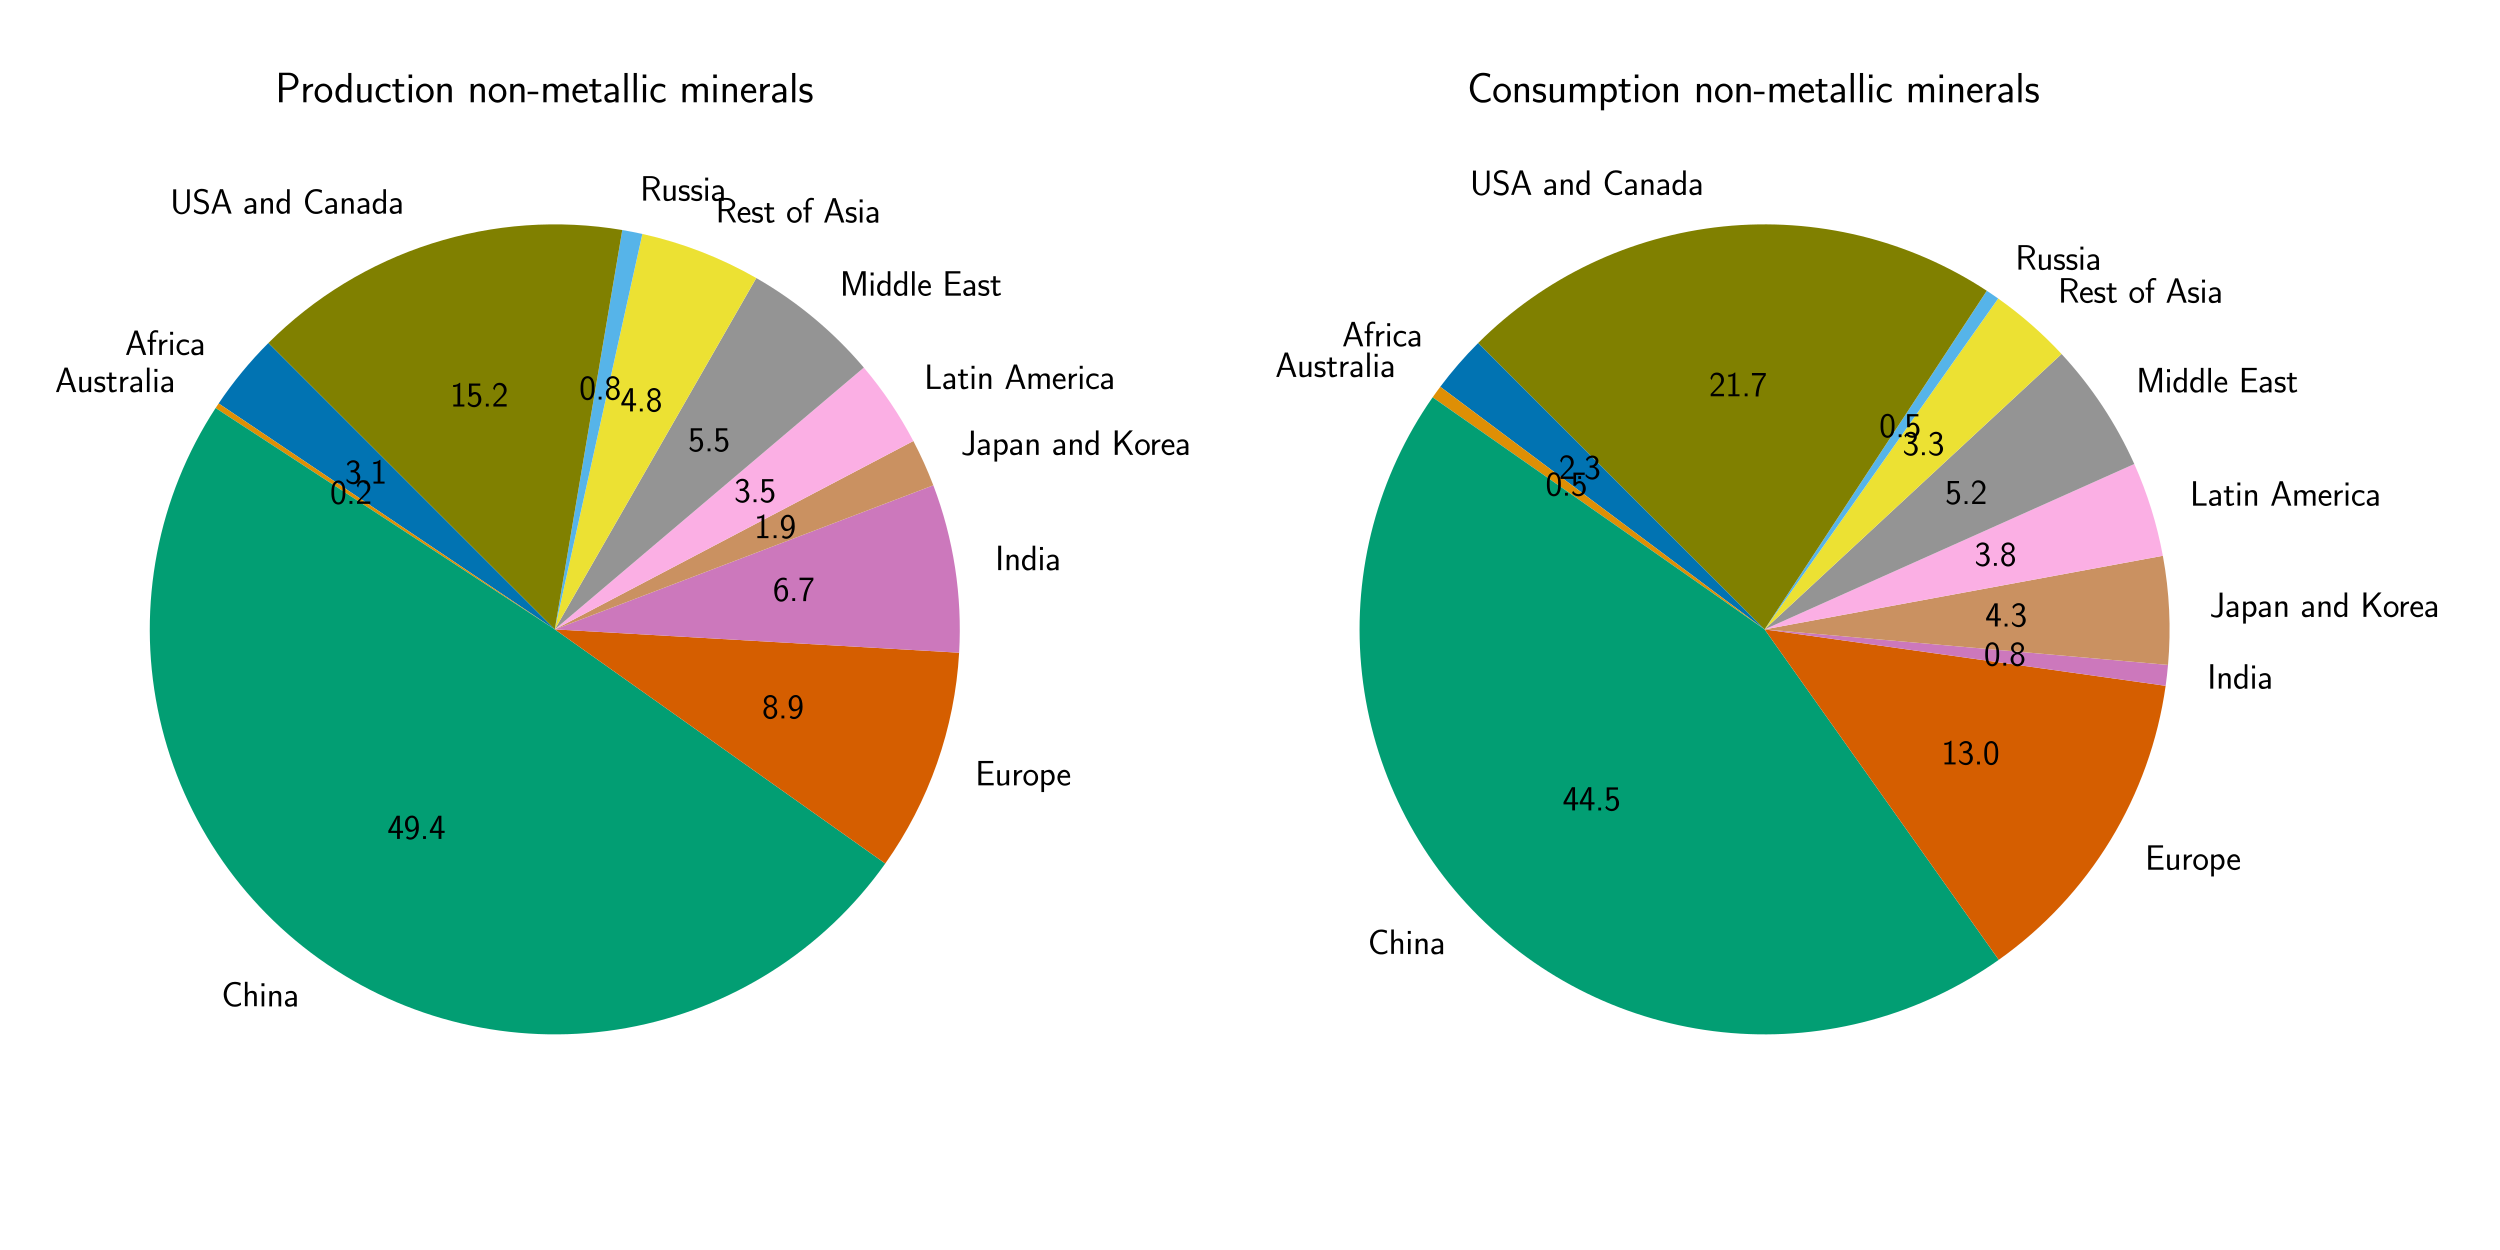 <?xml version="1.0" encoding="utf-8" standalone="no"?>
<!DOCTYPE svg PUBLIC "-//W3C//DTD SVG 1.1//EN"
  "http://www.w3.org/Graphics/SVG/1.1/DTD/svg11.dtd">
<svg xmlns:xlink="http://www.w3.org/1999/xlink" width="720pt" height="360pt" viewBox="0 0 720 360" xmlns="http://www.w3.org/2000/svg" version="1.1">
 <defs>
  <style type="text/css">*{stroke-linejoin: round; stroke-linecap: butt}</style>
 </defs>
 <g id="figure_1">
  <g id="patch_1">
   <path d="M 0 360 
L 720 360 
L 720 0 
L 0 0 
z
" style="fill: #ffffff"/>
  </g>
  <g id="axes_1">
   <g id="matplotlib.axis_1"/>
   <g id="matplotlib.axis_2"/>
   <g id="patch_2">
    <path d="M 77.299 98.781 
C 74.636 101.444 72.103 104.235 69.71 107.143 
C 67.317 110.052 65.066 113.074 62.965 116.2 
L 159.779 181.26 
L 77.299 98.781 
z
" style="fill: #0173b2"/>
   </g>
   <g id="patch_3">
    <path d="M 62.965 116.2 
C 62.818 116.419 62.672 116.638 62.526 116.858 
C 62.381 117.078 62.236 117.298 62.092 117.519 
L 159.779 181.26 
L 62.965 116.2 
z
" style="fill: #de8f05"/>
   </g>
   <g id="patch_4">
    <path d="M 62.092 117.519 
C 45.404 143.094 39.409 174.226 45.407 204.169 
C 51.405 234.113 68.928 260.535 94.179 277.709 
C 119.43 294.883 150.442 301.473 180.494 296.05 
C 210.547 290.626 237.299 273.612 254.954 248.695 
L 159.779 181.26 
L 62.092 117.519 
z
" style="fill: #029e73"/>
   </g>
   <g id="patch_5">
    <path d="M 254.954 248.695 
C 261.245 239.816 266.262 230.102 269.86 219.833 
C 273.458 209.564 275.602 198.842 276.229 187.979 
L 159.779 181.26 
L 254.954 248.695 
z
" style="fill: #d55e00"/>
   </g>
   <g id="patch_6">
    <path d="M 276.229 187.979 
C 276.701 179.795 276.309 171.583 275.059 163.48 
C 273.81 155.378 271.709 147.429 268.793 139.767 
L 159.779 181.26 
L 276.229 187.979 
z
" style="fill: #cc78bc"/>
   </g>
   <g id="patch_7">
    <path d="M 268.793 139.767 
C 267.962 137.585 267.067 135.429 266.107 133.301 
C 265.147 131.173 264.124 129.074 263.038 127.007 
L 159.779 181.26 
L 268.793 139.767 
z
" style="fill: #ca9161"/>
   </g>
   <g id="patch_8">
    <path d="M 263.038 127.007 
C 261.056 123.236 258.869 119.576 256.487 116.044 
C 254.105 112.511 251.532 109.112 248.778 105.862 
L 159.779 181.26 
L 263.038 127.007 
z
" style="fill: #fbafe4"/>
   </g>
   <g id="patch_9">
    <path d="M 248.778 105.862 
C 244.412 100.708 239.606 95.943 234.416 91.621 
C 229.225 87.3 223.669 83.437 217.81 80.076 
L 159.779 181.26 
L 248.778 105.862 
z
" style="fill: #949494"/>
   </g>
   <g id="patch_10">
    <path d="M 217.81 80.076 
C 212.701 77.147 207.379 74.608 201.887 72.482 
C 196.396 70.357 190.751 68.65 185.002 67.376 
L 159.779 181.26 
L 217.81 80.076 
z
" style="fill: #ece133"/>
   </g>
   <g id="patch_11">
    <path d="M 185.002 67.376 
C 184.042 67.164 183.081 66.963 182.116 66.775 
C 181.152 66.587 180.185 66.411 179.216 66.247 
L 159.779 181.26 
L 185.002 67.376 
z
" style="fill: #56b4e9"/>
   </g>
   <g id="patch_12">
    <path d="M 179.216 66.247 
C 160.866 63.146 142.037 64.481 124.308 70.141 
C 106.579 75.8 90.459 85.621 77.299 98.781 
L 159.779 181.26 
L 179.216 66.247 
z
" style="fill: #808000"/>
   </g>
   <g id="text_1">
    <!-- Africa -->
    <g transform="translate(36.018 102.222)scale(0.1 -0.1)">
     <defs>
      <path id="CMSS17-41" d="M 2272 4416 
L 1722 4416 
L 166 0 
L 653 0 
L 1101 1280 
L 2816 1280 
L 3270 0 
L 3827 0 
L 2272 4416 
z
M 2694 1637 
L 1222 1637 
C 1530 2528 1914 3638 1958 3925 
L 1965 3925 
C 2010 3663 2138 3281 2246 2956 
L 2694 1637 
z
" transform="scale(0.016)"/>
      <path id="CMSS17-66" d="M 1075 2368 
L 1722 2368 
L 1722 2737 
L 1062 2737 
L 1062 3559 
C 1062 4014 1408 4092 1606 4092 
C 1670 4092 1850 4092 2080 4009 
L 2080 4429 
C 1933 4461 1754 4480 1613 4480 
C 1018 4480 602 3993 602 3359 
L 602 2737 
L 160 2737 
L 160 2368 
L 602 2368 
L 602 0 
L 1075 0 
L 1075 2368 
z
" transform="scale(0.016)"/>
      <path id="CMSS17-72" d="M 954 1363 
C 954 1965 1395 2368 1958 2368 
L 1958 2789 
C 1549 2789 1165 2585 934 2253 
L 934 2758 
L 480 2758 
L 480 0 
L 954 0 
L 954 1363 
z
" transform="scale(0.016)"/>
      <path id="CMSS17-69" d="M 979 4183 
L 442 4183 
L 442 3648 
L 979 3648 
L 979 4183 
z
M 947 2739 
L 474 2739 
L 474 0 
L 947 0 
L 947 2739 
z
" transform="scale(0.016)"/>
      <path id="CMSS17-63" d="M 2464 2541 
C 2464 2585 2170 2714 2093 2739 
C 1882 2816 1613 2816 1542 2816 
C 710 2816 211 2093 211 1363 
C 211 595 768 -64 1517 -64 
C 1946 -64 2253 76 2502 242 
L 2464 664 
C 2189 453 1869 337 1523 337 
C 1024 337 698 774 698 1369 
C 698 1831 909 2414 1549 2414 
C 1901 2414 2099 2343 2394 2145 
L 2464 2541 
z
" transform="scale(0.016)"/>
      <path id="CMSS17-61" d="M 2406 1791 
C 2406 2392 1978 2808 1402 2808 
C 1120 2808 813 2757 461 2553 
L 499 2135 
C 659 2248 934 2432 1395 2432 
C 1722 2432 1920 2180 1920 1782 
L 1920 1536 
C 896 1536 256 1238 256 726 
C 256 461 416 -64 947 -64 
C 1043 -64 1562 -64 1933 217 
L 1933 -19 
L 2406 -19 
L 2406 1791 
z
M 1920 816 
C 1920 701 1920 548 1728 434 
C 1562 325 1350 325 1261 325 
C 941 325 723 511 723 744 
C 723 1211 1722 1211 1920 1211 
L 1920 816 
z
" transform="scale(0.016)"/>
     </defs>
     <use xlink:href="#CMSS17-41" transform="scale(0.996)"/>
     <use xlink:href="#CMSS17-66" transform="translate(62.218 0)scale(0.996)"/>
     <use xlink:href="#CMSS17-72" transform="translate(90.845 0)scale(0.996)"/>
     <use xlink:href="#CMSS17-69" transform="translate(122.754 0)scale(0.996)"/>
     <use xlink:href="#CMSS17-63" transform="translate(144.935 0)scale(0.996)"/>
     <use xlink:href="#CMSS17-61" transform="translate(186.574 0)scale(0.996)"/>
    </g>
   </g>
   <g id="text_2">
    <!-- 3.1% -->
    <g transform="translate(99.372 139.281)scale(0.1 -0.1)">
     <defs>
      <path id="CMSS17-33" d="M 1005 2025 
L 1440 2025 
C 2042 2025 2214 1507 2214 1146 
C 2214 653 1933 267 1472 267 
C 1114 267 608 444 320 912 
C 275 691 275 678 250 526 
C 550 88 1037 -128 1485 -128 
C 2214 -128 2752 473 2752 1138 
C 2752 1638 2400 2057 1920 2215 
C 2304 2424 2586 2816 2586 3273 
C 2586 3805 2093 4229 1491 4229 
C 941 4229 512 3892 333 3530 
C 378 3468 493 3284 550 3189 
C 691 3562 1056 3840 1485 3840 
C 1843 3840 2080 3607 2080 3271 
C 2080 2923 1856 2543 1478 2455 
C 1453 2455 1056 2417 1005 2411 
L 1005 2025 
z
" transform="scale(0.016)"/>
      <path id="CMSS17-2e" d="M 1088 510 
L 576 510 
L 576 0 
L 1088 0 
L 1088 510 
z
" transform="scale(0.016)"/>
      <path id="CMSS17-31" d="M 1818 4288 
L 1696 4288 
C 1350 3940 947 3890 538 3890 
L 538 3520 
C 723 3520 1024 3520 1325 3667 
L 1325 369 
L 570 369 
L 570 0 
L 2573 0 
L 2573 369 
L 1818 369 
L 1818 4288 
z
" transform="scale(0.016)"/>
     </defs>
     <use xlink:href="#CMSS17-33" transform="scale(0.996)"/>
     <use xlink:href="#CMSS17-2e" transform="translate(46.844 0)scale(0.996)"/>
     <use xlink:href="#CMSS17-31" transform="translate(72.868 0)scale(0.996)"/>
    </g>
   </g>
   <g id="text_3">
    <!-- Australia -->
    <g transform="translate(15.856 112.908)scale(0.1 -0.1)">
     <defs>
      <path id="CMSS17-75" d="M 2618 2739 
L 2131 2739 
L 2131 972 
C 2131 498 1786 306 1421 306 
C 998 306 960 447 960 709 
L 960 2739 
L 474 2739 
L 474 678 
C 474 179 646 -64 1088 -64 
C 1306 -64 1798 -13 2144 306 
L 2144 0 
L 2618 0 
L 2618 2739 
z
" transform="scale(0.016)"/>
      <path id="CMSS17-73" d="M 2061 2627 
C 1683 2807 1389 2807 1197 2807 
C 742 2807 198 2648 198 2003 
C 198 1359 902 1218 1094 1179 
C 1389 1122 1715 1058 1715 740 
C 1715 337 1254 337 1171 337 
C 915 337 563 407 243 638 
L 166 210 
C 531 0 883 -64 1178 -64 
C 1965 -64 2163 416 2163 781 
C 2163 1094 1984 1305 1862 1401 
C 1651 1568 1574 1587 1050 1696 
C 960 1709 646 1779 646 2066 
C 646 2432 1050 2432 1139 2432 
C 1555 2432 1811 2303 1984 2208 
L 2061 2627 
z
" transform="scale(0.016)"/>
      <path id="CMSS17-74" d="M 1069 2368 
L 1901 2368 
L 1901 2737 
L 1069 2737 
L 1069 3520 
L 614 3520 
L 614 2737 
L 109 2737 
L 109 2368 
L 602 2368 
L 602 749 
C 602 384 685 -64 1107 -64 
C 1427 -64 1722 25 2003 172 
L 1901 548 
C 1747 414 1562 337 1363 337 
C 1082 337 1069 696 1069 856 
L 1069 2368 
z
" transform="scale(0.016)"/>
      <path id="CMSS17-6c" d="M 947 4416 
L 474 4416 
L 474 0 
L 947 0 
L 947 4416 
z
" transform="scale(0.016)"/>
     </defs>
     <use xlink:href="#CMSS17-41" transform="scale(0.996)"/>
     <use xlink:href="#CMSS17-75" transform="translate(62.218 0)scale(0.996)"/>
     <use xlink:href="#CMSS17-73" transform="translate(110.423 0)scale(0.996)"/>
     <use xlink:href="#CMSS17-74" transform="translate(146.336 0)scale(0.996)"/>
     <use xlink:href="#CMSS17-72" transform="translate(180.168 0)scale(0.996)"/>
     <use xlink:href="#CMSS17-61" transform="translate(212.078 0)scale(0.996)"/>
     <use xlink:href="#CMSS17-6c" transform="translate(257 0)scale(0.996)"/>
     <use xlink:href="#CMSS17-69" transform="translate(279.18 0)scale(0.996)"/>
     <use xlink:href="#CMSS17-61" transform="translate(301.361 0)scale(0.996)"/>
    </g>
   </g>
   <g id="text_4">
    <!-- 0.2% -->
    <g transform="translate(95.062 145.11)scale(0.1 -0.1)">
     <defs>
      <path id="CMSS17-30" d="M 2758 2044 
C 2758 2405 2752 3077 2490 3596 
C 2227 4096 1805 4229 1504 4229 
C 1069 4229 698 3975 506 3570 
C 301 3146 243 2709 243 2044 
C 243 1589 262 1031 493 543 
C 755 5 1197 -128 1498 -128 
C 1894 -128 2278 81 2496 518 
C 2720 974 2758 1474 2758 2044 
z
M 1498 261 
C 1011 261 864 811 819 995 
C 742 1310 730 1614 730 2114 
C 730 2506 730 2948 851 3297 
C 998 3701 1254 3840 1498 3840 
C 1971 3840 2125 3372 2176 3208 
C 2272 2873 2272 2481 2272 2114 
C 2272 1526 2272 261 1498 261 
z
" transform="scale(0.016)"/>
      <path id="CMSS17-32" d="M 1651 1357 
C 1830 1541 2099 1764 2285 1987 
C 2464 2204 2701 2511 2701 2957 
C 2701 3657 2227 4288 1421 4288 
C 787 4288 422 3893 250 3274 
L 499 2929 
C 640 3510 838 3880 1338 3880 
C 1888 3880 2195 3433 2195 2942 
C 2195 2355 1747 1901 1408 1563 
C 1030 1187 659 804 301 408 
L 301 0 
L 2701 0 
L 2701 433 
L 1613 433 
C 1536 433 1459 433 1382 433 
L 742 433 
L 742 439 
L 1651 1357 
z
" transform="scale(0.016)"/>
     </defs>
     <use xlink:href="#CMSS17-30" transform="scale(0.996)"/>
     <use xlink:href="#CMSS17-2e" transform="translate(46.844 0)scale(0.996)"/>
     <use xlink:href="#CMSS17-32" transform="translate(72.868 0)scale(0.996)"/>
    </g>
   </g>
   <g id="text_5">
    <!-- China -->
    <g transform="translate(63.791 289.845)scale(0.1 -0.1)">
     <defs>
      <path id="CMSS17-43" d="M 3501 714 
C 3072 427 2874 344 2355 344 
C 1459 344 934 1303 934 2179 
C 934 3112 1472 4032 2381 4032 
C 2790 4032 3059 3918 3386 3715 
L 3475 4217 
C 3168 4370 2778 4440 2387 4440 
C 1158 4440 397 3316 397 2179 
C 397 927 1299 -64 2323 -64 
C 2874 -64 3066 -19 3539 280 
L 3501 714 
z
" transform="scale(0.016)"/>
      <path id="CMSS17-68" d="M 2618 1891 
C 2618 2292 2522 2820 1798 2820 
C 1395 2820 1133 2623 947 2407 
L 947 4448 
L 474 4448 
L 474 32 
L 960 32 
L 960 1573 
C 960 1973 1114 2432 1549 2432 
C 2112 2432 2131 2056 2131 1839 
L 2131 32 
L 2618 32 
L 2618 1891 
z
" transform="scale(0.016)"/>
      <path id="CMSS17-6e" d="M 2618 1877 
C 2618 2283 2522 2816 1798 2816 
C 1389 2816 1120 2606 941 2389 
L 941 2758 
L 474 2758 
L 474 0 
L 960 0 
L 960 1559 
C 960 1964 1114 2428 1549 2428 
C 2112 2428 2131 2048 2131 1829 
L 2131 0 
L 2618 0 
L 2618 1877 
z
" transform="scale(0.016)"/>
     </defs>
     <use xlink:href="#CMSS17-43" transform="scale(0.996)"/>
     <use xlink:href="#CMSS17-68" transform="translate(59.856 0)scale(0.996)"/>
     <use xlink:href="#CMSS17-69" transform="translate(108.061 0)scale(0.996)"/>
     <use xlink:href="#CMSS17-6e" transform="translate(130.241 0)scale(0.996)"/>
     <use xlink:href="#CMSS17-61" transform="translate(178.446 0)scale(0.996)"/>
    </g>
   </g>
   <g id="text_6">
    <!-- 49.4% -->
    <g transform="translate(111.563 241.62)scale(0.1 -0.1)">
     <defs>
      <path id="CMSS17-34" d="M 2253 1088 
L 2835 1088 
L 2835 1477 
L 2253 1477 
L 2253 4192 
L 1690 4192 
L 166 1477 
L 166 1088 
L 1747 1088 
L 1747 0 
L 2253 0 
L 2253 1088 
z
M 659 1477 
C 1030 2127 1766 3439 1766 3885 
L 1766 1477 
L 659 1477 
z
" transform="scale(0.016)"/>
      <path id="CMSS17-39" d="M 435 174 
C 614 21 845 -128 1235 -128 
C 2010 -128 2752 721 2752 2095 
C 2752 3932 1952 4229 1523 4229 
C 1094 4229 819 4041 582 3741 
C 301 3397 250 3090 250 2733 
C 250 2307 326 2045 506 1745 
C 749 1357 973 1275 1222 1275 
C 1600 1275 1978 1459 2234 1776 
C 2189 902 1798 267 1235 267 
C 1005 267 819 339 634 516 
L 435 174 
z
M 2214 2746 
C 2221 2703 2221 2622 2221 2596 
C 2221 2074 1914 1664 1466 1664 
C 1171 1664 1018 1813 902 2006 
C 762 2249 755 2485 755 2733 
C 755 2976 755 3244 934 3511 
C 1069 3703 1235 3840 1523 3840 
C 2112 3840 2208 3000 2214 2746 
z
" transform="scale(0.016)"/>
     </defs>
     <use xlink:href="#CMSS17-34" transform="scale(0.996)"/>
     <use xlink:href="#CMSS17-39" transform="translate(46.844 0)scale(0.996)"/>
     <use xlink:href="#CMSS17-2e" transform="translate(93.687 0)scale(0.996)"/>
     <use xlink:href="#CMSS17-34" transform="translate(119.711 0)scale(0.996)"/>
    </g>
   </g>
   <g id="text_7">
    <!-- Europe -->
    <g transform="translate(280.868 226.181)scale(0.1 -0.1)">
     <defs>
      <path id="CMSS17-45" d="M 1958 433 
C 1446 433 1216 433 1101 433 
L 1101 2107 
L 3085 2107 
L 3085 2496 
L 1101 2496 
L 1101 4009 
L 1926 4009 
C 2003 4009 2080 4009 2157 4009 
L 3251 4009 
L 3251 4416 
L 563 4416 
L 563 0 
L 3334 0 
L 3334 433 
L 1958 433 
z
" transform="scale(0.016)"/>
      <path id="CMSS17-6f" d="M 2829 1356 
C 2829 2176 2221 2816 1504 2816 
C 768 2816 173 2157 173 1356 
C 173 544 787 -64 1498 -64 
C 2227 -64 2829 563 2829 1356 
z
M 1504 337 
C 1050 337 659 709 659 1408 
C 659 2151 1114 2427 1498 2427 
C 1914 2427 2342 2126 2342 1408 
C 2342 683 1926 337 1504 337 
z
" transform="scale(0.016)"/>
      <path id="CMSS17-70" d="M 966 333 
C 1178 129 1466 -5 1773 -5 
C 2368 -5 2880 603 2880 1412 
C 2880 2159 2496 2816 1946 2816 
C 1626 2816 1242 2702 954 2472 
L 954 2765 
L 480 2765 
L 480 -1216 
L 966 -1216 
L 966 333 
z
M 966 2100 
C 1018 2176 1235 2415 1587 2415 
C 2035 2415 2394 1960 2394 1412 
C 2394 787 1958 384 1530 384 
C 1402 384 1267 415 1139 523 
C 966 674 966 768 966 857 
L 966 2100 
z
" transform="scale(0.016)"/>
      <path id="CMSS17-65" d="M 2502 1377 
C 2502 1590 2490 2003 2285 2345 
C 2061 2713 1696 2816 1421 2816 
C 755 2816 192 2188 192 1375 
C 192 582 774 -64 1510 -64 
C 1798 -64 2150 19 2470 248 
C 2470 274 2458 414 2451 420 
C 2451 433 2432 630 2432 656 
C 2125 407 1773 325 1517 325 
C 1107 325 666 667 646 1377 
L 2502 1377 
z
M 698 1728 
C 781 2084 1062 2421 1421 2421 
C 1517 2421 1965 2421 2080 1728 
L 698 1728 
z
" transform="scale(0.016)"/>
     </defs>
     <use xlink:href="#CMSS17-45" transform="scale(0.996)"/>
     <use xlink:href="#CMSS17-75" transform="translate(55.892 0)scale(0.996)"/>
     <use xlink:href="#CMSS17-72" transform="translate(104.097 0)scale(0.996)"/>
     <use xlink:href="#CMSS17-6f" transform="translate(136.007 0)scale(0.996)"/>
     <use xlink:href="#CMSS17-70" transform="translate(182.85 0)scale(0.996)"/>
     <use xlink:href="#CMSS17-65" transform="translate(233.658 0)scale(0.996)"/>
    </g>
   </g>
   <g id="text_8">
    <!-- 8.9% -->
    <g transform="translate(219.463 206.894)scale(0.1 -0.1)">
     <defs>
      <path id="CMSS17-38" d="M 1933 2222 
C 2419 2380 2669 2760 2669 3134 
C 2669 3722 2157 4229 1504 4229 
C 826 4229 333 3708 333 3144 
C 333 2780 576 2403 1069 2241 
C 442 1997 250 1512 250 1149 
C 250 446 819 -128 1498 -128 
C 2202 -128 2752 455 2752 1138 
C 2752 1557 2502 2000 1933 2222 
z
M 1504 2432 
C 1075 2432 787 2712 787 3136 
C 787 3566 1075 3840 1504 3840 
C 1901 3840 2214 3591 2214 3136 
C 2214 2687 1907 2432 1504 2432 
z
M 1504 267 
C 1139 267 749 517 749 1156 
C 749 1813 1184 2043 1498 2043 
C 1843 2043 2253 1800 2253 1156 
C 2253 491 1830 267 1504 267 
z
" transform="scale(0.016)"/>
     </defs>
     <use xlink:href="#CMSS17-38" transform="scale(0.996)"/>
     <use xlink:href="#CMSS17-2e" transform="translate(46.844 0)scale(0.996)"/>
     <use xlink:href="#CMSS17-39" transform="translate(72.868 0)scale(0.996)"/>
    </g>
   </g>
   <g id="text_9">
    <!-- India -->
    <g transform="translate(286.588 164.193)scale(0.1 -0.1)">
     <defs>
      <path id="CMSS17-49" d="M 1094 4416 
L 557 4416 
L 557 0 
L 1094 0 
L 1094 4416 
z
" transform="scale(0.016)"/>
      <path id="CMSS17-64" d="M 2611 4416 
L 2138 4416 
L 2138 2438 
C 1939 2603 1613 2756 1254 2756 
C 672 2756 211 2131 211 1347 
C 211 562 666 -64 1235 -64 
C 1677 -64 1971 172 2125 306 
L 2125 -13 
L 2611 -13 
L 2611 4416 
z
M 2125 836 
C 2125 747 2125 653 1926 482 
C 1798 375 1645 325 1498 325 
C 1152 325 698 576 698 1340 
C 698 2134 1210 2368 1562 2368 
C 1798 2368 1990 2254 2125 2065 
L 2125 836 
z
" transform="scale(0.016)"/>
     </defs>
     <use xlink:href="#CMSS17-49" transform="scale(0.996)"/>
     <use xlink:href="#CMSS17-6e" transform="translate(25.784 0)scale(0.996)"/>
     <use xlink:href="#CMSS17-64" transform="translate(73.989 0)scale(0.996)"/>
     <use xlink:href="#CMSS17-69" transform="translate(122.194 0)scale(0.996)"/>
     <use xlink:href="#CMSS17-61" transform="translate(144.375 0)scale(0.996)"/>
    </g>
   </g>
   <g id="text_10">
    <!-- 6.7% -->
    <g transform="translate(222.582 173.083)scale(0.1 -0.1)">
     <defs>
      <path id="CMSS17-36" d="M 2496 4101 
C 2227 4210 2035 4229 1856 4229 
C 1024 4229 250 3368 250 2006 
C 250 265 986 -128 1510 -128 
C 1798 -128 2086 -39 2362 280 
C 2643 617 2752 898 2752 1389 
C 2752 2179 2362 2880 1779 2880 
C 1357 2880 992 2657 768 2376 
C 832 3258 1254 3840 1862 3840 
C 2029 3840 2246 3816 2496 3710 
L 2496 4101 
z
M 774 1369 
C 774 1420 774 1452 781 1548 
C 781 2045 1069 2491 1536 2491 
C 1837 2491 1990 2332 2106 2135 
C 2240 1886 2246 1650 2246 1388 
C 2246 1140 2246 891 2099 637 
C 1978 439 1818 267 1510 267 
C 902 267 800 1114 774 1369 
z
" transform="scale(0.016)"/>
      <path id="CMSS17-37" d="M 1389 3776 
C 1466 3776 1542 3776 1619 3776 
L 2355 3776 
C 1440 2711 915 1365 915 -32 
L 1427 -32 
C 1427 1323 1875 2696 2752 3795 
L 2752 4209 
L 250 4209 
L 250 3776 
L 1389 3776 
z
" transform="scale(0.016)"/>
     </defs>
     <use xlink:href="#CMSS17-36" transform="scale(0.996)"/>
     <use xlink:href="#CMSS17-2e" transform="translate(46.844 0)scale(0.996)"/>
     <use xlink:href="#CMSS17-37" transform="translate(72.868 0)scale(0.996)"/>
    </g>
   </g>
   <g id="text_11">
    <!-- Japan and Korea -->
    <g transform="translate(276.74 130.996)scale(0.1 -0.1)">
     <defs>
      <path id="CMSS17-4a" d="M 2336 4384 
L 1811 4384 
L 1811 940 
C 1811 636 1683 261 1107 261 
C 781 261 506 414 333 604 
L 250 140 
C 646 -71 1011 -128 1280 -128 
C 1901 -128 2336 228 2336 920 
L 2336 4384 
z
" transform="scale(0.016)"/>
      <path id="CMSS17-4b" d="M 2234 2666 
L 3827 4416 
L 3213 4416 
L 1101 2106 
L 1101 4416 
L 563 4416 
L 563 0 
L 1101 0 
L 1101 1432 
L 1875 2278 
L 3315 0 
L 3910 0 
L 2234 2666 
z
" transform="scale(0.016)"/>
     </defs>
     <use xlink:href="#CMSS17-4a" transform="scale(0.996)"/>
     <use xlink:href="#CMSS17-61" transform="translate(44.121 0)scale(0.996)"/>
     <use xlink:href="#CMSS17-70" transform="translate(89.043 0)scale(0.996)"/>
     <use xlink:href="#CMSS17-61" transform="translate(137.248 0)scale(0.996)"/>
     <use xlink:href="#CMSS17-6e" transform="translate(182.17 0)scale(0.996)"/>
     <use xlink:href="#CMSS17-61" transform="translate(261.604 0)scale(0.996)"/>
     <use xlink:href="#CMSS17-6e" transform="translate(306.526 0)scale(0.996)"/>
     <use xlink:href="#CMSS17-64" transform="translate(354.731 0)scale(0.996)"/>
     <use xlink:href="#CMSS17-4b" transform="translate(434.165 0)scale(0.996)"/>
     <use xlink:href="#CMSS17-6f" transform="translate(498.985 0)scale(0.996)"/>
     <use xlink:href="#CMSS17-72" transform="translate(543.226 0)scale(0.996)"/>
     <use xlink:href="#CMSS17-65" transform="translate(575.136 0)scale(0.996)"/>
     <use xlink:href="#CMSS17-61" transform="translate(616.775 0)scale(0.996)"/>
    </g>
   </g>
   <g id="text_12">
    <!-- 1.9% -->
    <g transform="translate(217.211 154.975)scale(0.1 -0.1)">
     <use xlink:href="#CMSS17-31" transform="scale(0.996)"/>
     <use xlink:href="#CMSS17-2e" transform="translate(46.844 0)scale(0.996)"/>
     <use xlink:href="#CMSS17-39" transform="translate(72.868 0)scale(0.996)"/>
    </g>
   </g>
   <g id="text_13">
    <!-- Latin America -->
    <g transform="translate(266.158 112.013)scale(0.1 -0.1)">
     <defs>
      <path id="CMSS17-4c" d="M 1670 414 
C 1594 414 1517 414 1440 414 
L 1101 414 
L 1101 4416 
L 563 4416 
L 563 0 
L 3002 0 
L 3002 414 
L 1670 414 
z
" transform="scale(0.016)"/>
      <path id="CMSS17-6d" d="M 4288 1877 
C 4288 2308 4179 2816 3462 2816 
C 2982 2816 2694 2516 2566 2331 
C 2451 2670 2182 2816 1798 2816 
C 1363 2816 1088 2568 941 2389 
L 941 2758 
L 474 2758 
L 474 0 
L 960 0 
L 960 1559 
C 960 1939 1101 2428 1555 2428 
C 2138 2428 2138 2016 2138 1829 
L 2138 0 
L 2624 0 
L 2624 1559 
C 2624 1939 2765 2428 3219 2428 
C 3802 2428 3802 2016 3802 1829 
L 3802 0 
L 4288 0 
L 4288 1877 
z
" transform="scale(0.016)"/>
     </defs>
     <use xlink:href="#CMSS17-4c" transform="scale(0.996)"/>
     <use xlink:href="#CMSS17-61" transform="translate(50.687 0)scale(0.996)"/>
     <use xlink:href="#CMSS17-74" transform="translate(95.609 0)scale(0.996)"/>
     <use xlink:href="#CMSS17-69" transform="translate(129.441 0)scale(0.996)"/>
     <use xlink:href="#CMSS17-6e" transform="translate(151.621 0)scale(0.996)"/>
     <use xlink:href="#CMSS17-41" transform="translate(231.055 0)scale(0.996)"/>
     <use xlink:href="#CMSS17-6d" transform="translate(293.273 0)scale(0.996)"/>
     <use xlink:href="#CMSS17-65" transform="translate(367.502 0)scale(0.996)"/>
     <use xlink:href="#CMSS17-72" transform="translate(409.141 0)scale(0.996)"/>
     <use xlink:href="#CMSS17-69" transform="translate(441.051 0)scale(0.996)"/>
     <use xlink:href="#CMSS17-63" transform="translate(463.232 0)scale(0.996)"/>
     <use xlink:href="#CMSS17-61" transform="translate(504.871 0)scale(0.996)"/>
    </g>
   </g>
   <g id="text_14">
    <!-- 3.5% -->
    <g transform="translate(211.439 144.621)scale(0.1 -0.1)">
     <defs>
      <path id="CMSS17-35" d="M 934 3752 
L 2502 3752 
L 2502 4160 
L 467 4160 
L 467 1781 
L 896 1781 
C 1011 2046 1248 2240 1555 2240 
C 1843 2240 2163 1989 2163 1266 
C 2163 493 1709 267 1376 267 
C 966 267 589 512 422 851 
L 218 499 
C 512 49 992 -128 1376 -128 
C 2118 -128 2701 497 2701 1253 
C 2701 2030 2182 2629 1562 2629 
C 1338 2629 1120 2553 934 2399 
L 934 3752 
z
" transform="scale(0.016)"/>
     </defs>
     <use xlink:href="#CMSS17-33" transform="scale(0.996)"/>
     <use xlink:href="#CMSS17-2e" transform="translate(46.844 0)scale(0.996)"/>
     <use xlink:href="#CMSS17-35" transform="translate(72.868 0)scale(0.996)"/>
    </g>
   </g>
   <g id="text_15">
    <!-- Middle East -->
    <g transform="translate(241.879 85.148)scale(0.1 -0.1)">
     <defs>
      <path id="CMSS17-4d" d="M 3194 2371 
L 2886 1473 
C 2835 1307 2662 791 2624 587 
L 2618 587 
C 2598 715 2560 849 2458 1174 
C 2400 1365 2336 1562 2272 1741 
L 1325 4416 
L 576 4416 
L 576 0 
L 1075 0 
L 1075 3900 
L 1082 3900 
C 1082 3894 1139 3613 1530 2499 
L 2374 96 
L 2848 96 
L 3610 2231 
C 3661 2378 3821 2843 3891 3066 
C 3955 3257 4115 3728 4154 3913 
L 4160 3913 
L 4160 0 
L 4666 0 
L 4666 4416 
L 3923 4416 
L 3194 2371 
z
" transform="scale(0.016)"/>
     </defs>
     <use xlink:href="#CMSS17-4d" transform="scale(0.996)"/>
     <use xlink:href="#CMSS17-69" transform="translate(81.676 0)scale(0.996)"/>
     <use xlink:href="#CMSS17-64" transform="translate(103.857 0)scale(0.996)"/>
     <use xlink:href="#CMSS17-64" transform="translate(152.062 0)scale(0.996)"/>
     <use xlink:href="#CMSS17-6c" transform="translate(200.267 0)scale(0.996)"/>
     <use xlink:href="#CMSS17-65" transform="translate(222.447 0)scale(0.996)"/>
     <use xlink:href="#CMSS17-45" transform="translate(295.315 0)scale(0.996)"/>
     <use xlink:href="#CMSS17-61" transform="translate(351.207 0)scale(0.996)"/>
     <use xlink:href="#CMSS17-73" transform="translate(396.129 0)scale(0.996)"/>
     <use xlink:href="#CMSS17-74" transform="translate(432.043 0)scale(0.996)"/>
    </g>
   </g>
   <g id="text_16">
    <!-- 5.5% -->
    <g transform="translate(198.196 129.968)scale(0.1 -0.1)">
     <use xlink:href="#CMSS17-35" transform="scale(0.996)"/>
     <use xlink:href="#CMSS17-2e" transform="translate(46.844 0)scale(0.996)"/>
     <use xlink:href="#CMSS17-35" transform="translate(72.868 0)scale(0.996)"/>
    </g>
   </g>
   <g id="text_17">
    <!-- Rest of Asia -->
    <g transform="translate(206.098 64.095)scale(0.1 -0.1)">
     <defs>
      <path id="CMSS17-52" d="M 2522 2109 
L 2534 2115 
C 3533 2459 3539 3147 3539 3268 
C 3539 3873 2925 4453 2003 4453 
L 570 4453 
L 570 32 
L 1094 32 
L 1094 2048 
L 2035 2048 
L 3168 32 
L 3706 32 
L 2522 2109 
z
M 1094 2437 
L 1094 4096 
L 1933 4096 
C 2746 4096 3034 3637 3034 3267 
C 3034 2922 2778 2437 1933 2437 
L 1094 2437 
z
" transform="scale(0.016)"/>
     </defs>
     <use xlink:href="#CMSS17-52" transform="scale(0.996)"/>
     <use xlink:href="#CMSS17-65" transform="translate(60.416 0)scale(0.996)"/>
     <use xlink:href="#CMSS17-73" transform="translate(102.055 0)scale(0.996)"/>
     <use xlink:href="#CMSS17-74" transform="translate(137.969 0)scale(0.996)"/>
     <use xlink:href="#CMSS17-6f" transform="translate(203.029 0)scale(0.996)"/>
     <use xlink:href="#CMSS17-66" transform="translate(249.873 0)scale(0.996)"/>
     <use xlink:href="#CMSS17-41" transform="translate(309.729 0)scale(0.996)"/>
     <use xlink:href="#CMSS17-73" transform="translate(371.946 0)scale(0.996)"/>
     <use xlink:href="#CMSS17-69" transform="translate(407.86 0)scale(0.996)"/>
     <use xlink:href="#CMSS17-61" transform="translate(430.041 0)scale(0.996)"/>
    </g>
   </g>
   <g id="text_18">
    <!-- 4.8% -->
    <g transform="translate(178.679 118.484)scale(0.1 -0.1)">
     <use xlink:href="#CMSS17-34" transform="scale(0.996)"/>
     <use xlink:href="#CMSS17-2e" transform="translate(46.844 0)scale(0.996)"/>
     <use xlink:href="#CMSS17-38" transform="translate(72.868 0)scale(0.996)"/>
    </g>
   </g>
   <g id="text_19">
    <!-- Russia -->
    <g transform="translate(184.35 57.817)scale(0.1 -0.1)">
     <use xlink:href="#CMSS17-52" transform="scale(0.996)"/>
     <use xlink:href="#CMSS17-75" transform="translate(60.416 0)scale(0.996)"/>
     <use xlink:href="#CMSS17-73" transform="translate(108.621 0)scale(0.996)"/>
     <use xlink:href="#CMSS17-73" transform="translate(144.535 0)scale(0.996)"/>
     <use xlink:href="#CMSS17-69" transform="translate(180.448 0)scale(0.996)"/>
     <use xlink:href="#CMSS17-61" transform="translate(202.629 0)scale(0.996)"/>
    </g>
   </g>
   <g id="text_20">
    <!-- 0.8% -->
    <g transform="translate(166.816 115.06)scale(0.1 -0.1)">
     <use xlink:href="#CMSS17-30" transform="scale(0.996)"/>
     <use xlink:href="#CMSS17-2e" transform="translate(46.844 0)scale(0.996)"/>
     <use xlink:href="#CMSS17-38" transform="translate(72.868 0)scale(0.996)"/>
    </g>
   </g>
   <g id="text_21">
    <!-- USA and Canada -->
    <g transform="translate(48.988 61.519)scale(0.1 -0.1)">
     <defs>
      <path id="CMSS17-55" d="M 3552 4384 
L 3066 4384 
L 3066 1449 
C 3066 604 2547 229 2074 229 
C 1587 229 1101 623 1101 1443 
L 1101 4384 
L 563 4384 
L 563 1454 
C 563 539 1274 -128 2067 -128 
C 2861 -128 3552 539 3552 1454 
L 3552 4384 
z
" transform="scale(0.016)"/>
      <path id="CMSS17-53" d="M 2797 4169 
C 2515 4334 2208 4480 1690 4480 
C 864 4480 333 3879 333 3266 
C 333 3025 403 2753 653 2475 
C 902 2196 1184 2121 1542 2033 
C 1690 1994 1939 1924 1984 1906 
C 2342 1767 2515 1444 2515 1140 
C 2515 742 2202 318 1645 318 
C 1453 318 890 318 358 819 
L 269 318 
C 794 -64 1363 -128 1651 -128 
C 2438 -128 3002 488 3002 1186 
C 3002 1440 2925 1763 2656 2061 
C 2394 2347 2163 2410 1638 2549 
C 1338 2626 1146 2677 986 2873 
C 877 3013 819 3146 819 3317 
C 819 3673 1126 4060 1690 4060 
C 1971 4060 2336 4002 2707 3660 
L 2797 4169 
z
" transform="scale(0.016)"/>
     </defs>
     <use xlink:href="#CMSS17-55" transform="scale(0.996)"/>
     <use xlink:href="#CMSS17-53" transform="translate(64.14 0)scale(0.996)"/>
     <use xlink:href="#CMSS17-41" transform="translate(116.188 0)scale(0.996)"/>
     <use xlink:href="#CMSS17-61" transform="translate(209.635 0)scale(0.996)"/>
     <use xlink:href="#CMSS17-6e" transform="translate(254.557 0)scale(0.996)"/>
     <use xlink:href="#CMSS17-64" transform="translate(302.762 0)scale(0.996)"/>
     <use xlink:href="#CMSS17-43" transform="translate(382.196 0)scale(0.996)"/>
     <use xlink:href="#CMSS17-61" transform="translate(442.052 0)scale(0.996)"/>
     <use xlink:href="#CMSS17-6e" transform="translate(486.974 0)scale(0.996)"/>
     <use xlink:href="#CMSS17-61" transform="translate(535.179 0)scale(0.996)"/>
     <use xlink:href="#CMSS17-64" transform="translate(580.101 0)scale(0.996)"/>
     <use xlink:href="#CMSS17-61" transform="translate(628.306 0)scale(0.996)"/>
    </g>
   </g>
   <g id="text_22">
    <!-- 15.2% -->
    <g transform="translate(129.641 117.079)scale(0.1 -0.1)">
     <use xlink:href="#CMSS17-31" transform="scale(0.996)"/>
     <use xlink:href="#CMSS17-35" transform="translate(46.844 0)scale(0.996)"/>
     <use xlink:href="#CMSS17-2e" transform="translate(93.687 0)scale(0.996)"/>
     <use xlink:href="#CMSS17-32" transform="translate(119.711 0)scale(0.996)"/>
    </g>
   </g>
   <g id="text_23">
    <!-- Production non-metallic minerals -->
    <g transform="translate(79.271 29.456)scale(0.12 -0.12)">
     <defs>
      <path id="CMSS17-50" d="M 2106 1856 
C 2874 1856 3501 2453 3501 3158 
C 3501 3850 2899 4453 2067 4453 
L 570 4453 
L 570 0 
L 1107 0 
L 1107 1856 
L 2106 1856 
z
M 1926 4096 
C 2669 4096 2995 3627 2995 3157 
C 2995 2720 2694 2226 1926 2226 
L 1094 2226 
L 1094 4096 
L 1926 4096 
z
" transform="scale(0.016)"/>
      <path id="CMSS17-2d" d="M 1664 1216 
L 1664 1585 
L 64 1585 
L 64 1216 
L 1664 1216 
z
" transform="scale(0.016)"/>
     </defs>
     <use xlink:href="#CMSS17-50" transform="scale(0.996)"/>
     <use xlink:href="#CMSS17-72" transform="translate(59.736 0)scale(0.996)"/>
     <use xlink:href="#CMSS17-6f" transform="translate(91.645 0)scale(0.996)"/>
     <use xlink:href="#CMSS17-64" transform="translate(141.091 0)scale(0.996)"/>
     <use xlink:href="#CMSS17-75" transform="translate(189.296 0)scale(0.996)"/>
     <use xlink:href="#CMSS17-63" transform="translate(237.501 0)scale(0.996)"/>
     <use xlink:href="#CMSS17-74" transform="translate(279.14 0)scale(0.996)"/>
     <use xlink:href="#CMSS17-69" transform="translate(312.972 0)scale(0.996)"/>
     <use xlink:href="#CMSS17-6f" transform="translate(335.152 0)scale(0.996)"/>
     <use xlink:href="#CMSS17-6e" transform="translate(381.996 0)scale(0.996)"/>
     <use xlink:href="#CMSS17-6e" transform="translate(461.43 0)scale(0.996)"/>
     <use xlink:href="#CMSS17-6f" transform="translate(509.635 0)scale(0.996)"/>
     <use xlink:href="#CMSS17-6e" transform="translate(556.479 0)scale(0.996)"/>
     <use xlink:href="#CMSS17-2d" transform="translate(604.684 0)scale(0.996)"/>
     <use xlink:href="#CMSS17-6d" transform="translate(635.913 0)scale(0.996)"/>
     <use xlink:href="#CMSS17-65" transform="translate(710.142 0)scale(0.996)"/>
     <use xlink:href="#CMSS17-74" transform="translate(751.781 0)scale(0.996)"/>
     <use xlink:href="#CMSS17-61" transform="translate(785.612 0)scale(0.996)"/>
     <use xlink:href="#CMSS17-6c" transform="translate(830.534 0)scale(0.996)"/>
     <use xlink:href="#CMSS17-6c" transform="translate(852.715 0)scale(0.996)"/>
     <use xlink:href="#CMSS17-69" transform="translate(874.896 0)scale(0.996)"/>
     <use xlink:href="#CMSS17-63" transform="translate(897.076 0)scale(0.996)"/>
     <use xlink:href="#CMSS17-6d" transform="translate(969.944 0)scale(0.996)"/>
     <use xlink:href="#CMSS17-69" transform="translate(1044.174 0)scale(0.996)"/>
     <use xlink:href="#CMSS17-6e" transform="translate(1066.354 0)scale(0.996)"/>
     <use xlink:href="#CMSS17-65" transform="translate(1114.559 0)scale(0.996)"/>
     <use xlink:href="#CMSS17-72" transform="translate(1156.198 0)scale(0.996)"/>
     <use xlink:href="#CMSS17-61" transform="translate(1188.108 0)scale(0.996)"/>
     <use xlink:href="#CMSS17-6c" transform="translate(1233.03 0)scale(0.996)"/>
     <use xlink:href="#CMSS17-73" transform="translate(1255.211 0)scale(0.996)"/>
    </g>
   </g>
  </g>
  <g id="axes_2">
   <g id="matplotlib.axis_3"/>
   <g id="matplotlib.axis_4"/>
   <g id="patch_13">
    <path d="M 425.719 98.781 
C 423.75 100.749 421.853 102.787 420.031 104.891 
C 418.208 106.995 416.462 109.163 414.795 111.392 
L 508.198 181.26 
L 425.719 98.781 
z
" style="fill: #0173b2"/>
   </g>
   <g id="patch_14">
    <path d="M 414.795 111.392 
C 414.42 111.894 414.048 112.398 413.681 112.906 
C 413.314 113.414 412.951 113.924 412.592 114.438 
L 508.198 181.26 
L 414.795 111.392 
z
" style="fill: #de8f05"/>
   </g>
   <g id="patch_15">
    <path d="M 412.592 114.438 
C 396.858 136.949 389.569 164.31 392.019 191.666 
C 394.47 219.021 406.504 244.652 425.988 264.009 
C 445.473 283.366 471.181 295.233 498.552 297.504 
C 525.923 299.776 553.236 292.308 575.644 276.427 
L 508.198 181.26 
L 412.592 114.438 
z
" style="fill: #029e73"/>
   </g>
   <g id="patch_16">
    <path d="M 575.644 276.427 
C 588.606 267.241 599.556 255.502 607.82 241.933 
C 616.084 228.364 621.489 213.248 623.704 197.515 
L 508.198 181.26 
L 575.644 276.427 
z
" style="fill: #d55e00"/>
   </g>
   <g id="patch_17">
    <path d="M 623.704 197.515 
C 623.844 196.515 623.972 195.513 624.087 194.509 
C 624.202 193.506 624.303 192.501 624.392 191.495 
L 508.198 181.26 
L 623.704 197.515 
z
" style="fill: #cc78bc"/>
   </g>
   <g id="patch_18">
    <path d="M 624.392 191.495 
C 624.854 186.252 624.96 180.984 624.71 175.727 
C 624.461 170.469 623.856 165.235 622.899 160.06 
L 508.198 181.26 
L 624.392 191.495 
z
" style="fill: #ca9161"/>
   </g>
   <g id="patch_19">
    <path d="M 622.899 160.06 
C 622.058 155.511 620.948 151.016 619.573 146.599 
C 618.198 142.182 616.562 137.85 614.673 133.628 
L 508.198 181.26 
L 622.899 160.06 
z
" style="fill: #fbafe4"/>
   </g>
   <g id="patch_20">
    <path d="M 614.673 133.628 
C 612.075 127.821 609.007 122.236 605.498 116.93 
C 601.99 111.623 598.053 106.612 593.728 101.948 
L 508.198 181.26 
L 614.673 133.628 
z
" style="fill: #949494"/>
   </g>
   <g id="patch_21">
    <path d="M 593.728 101.948 
C 590.973 98.977 588.065 96.152 585.016 93.483 
C 581.967 90.815 578.781 88.307 575.471 85.971 
L 508.198 181.26 
L 593.728 101.948 
z
" style="fill: #ece133"/>
   </g>
   <g id="patch_22">
    <path d="M 575.471 85.971 
C 574.932 85.59 574.389 85.214 573.844 84.842 
C 573.298 84.471 572.749 84.104 572.197 83.742 
L 508.198 181.26 
L 575.471 85.971 
z
" style="fill: #56b4e9"/>
   </g>
   <g id="patch_23">
    <path d="M 572.197 83.742 
C 549.779 69.029 522.959 62.488 496.285 65.226 
C 469.611 67.965 444.679 79.82 425.719 98.781 
L 508.198 181.26 
L 572.197 83.742 
z
" style="fill: #808000"/>
   </g>
   <g id="text_24">
    <!-- Africa -->
    <g transform="translate(386.529 99.744)scale(0.1 -0.1)">
     <use xlink:href="#CMSS17-41" transform="scale(0.996)"/>
     <use xlink:href="#CMSS17-66" transform="translate(62.218 0)scale(0.996)"/>
     <use xlink:href="#CMSS17-72" transform="translate(90.845 0)scale(0.996)"/>
     <use xlink:href="#CMSS17-69" transform="translate(122.754 0)scale(0.996)"/>
     <use xlink:href="#CMSS17-63" transform="translate(144.935 0)scale(0.996)"/>
     <use xlink:href="#CMSS17-61" transform="translate(186.574 0)scale(0.996)"/>
    </g>
   </g>
   <g id="text_25">
    <!-- 2.3% -->
    <g transform="translate(448.933 137.929)scale(0.1 -0.1)">
     <use xlink:href="#CMSS17-32" transform="scale(0.996)"/>
     <use xlink:href="#CMSS17-2e" transform="translate(46.844 0)scale(0.996)"/>
     <use xlink:href="#CMSS17-33" transform="translate(72.868 0)scale(0.996)"/>
    </g>
   </g>
   <g id="text_26">
    <!-- Australia -->
    <g transform="translate(367.285 108.561)scale(0.1 -0.1)">
     <use xlink:href="#CMSS17-41" transform="scale(0.996)"/>
     <use xlink:href="#CMSS17-75" transform="translate(62.218 0)scale(0.996)"/>
     <use xlink:href="#CMSS17-73" transform="translate(110.423 0)scale(0.996)"/>
     <use xlink:href="#CMSS17-74" transform="translate(146.336 0)scale(0.996)"/>
     <use xlink:href="#CMSS17-72" transform="translate(180.168 0)scale(0.996)"/>
     <use xlink:href="#CMSS17-61" transform="translate(212.078 0)scale(0.996)"/>
     <use xlink:href="#CMSS17-6c" transform="translate(257 0)scale(0.996)"/>
     <use xlink:href="#CMSS17-69" transform="translate(279.18 0)scale(0.996)"/>
     <use xlink:href="#CMSS17-61" transform="translate(301.361 0)scale(0.996)"/>
    </g>
   </g>
   <g id="text_27">
    <!-- 0.5% -->
    <g transform="translate(445.123 142.738)scale(0.1 -0.1)">
     <use xlink:href="#CMSS17-30" transform="scale(0.996)"/>
     <use xlink:href="#CMSS17-2e" transform="translate(46.844 0)scale(0.996)"/>
     <use xlink:href="#CMSS17-35" transform="translate(72.868 0)scale(0.996)"/>
    </g>
   </g>
   <g id="text_28">
    <!-- China -->
    <g transform="translate(393.94 274.774)scale(0.1 -0.1)">
     <use xlink:href="#CMSS17-43" transform="scale(0.996)"/>
     <use xlink:href="#CMSS17-68" transform="translate(59.856 0)scale(0.996)"/>
     <use xlink:href="#CMSS17-69" transform="translate(108.061 0)scale(0.996)"/>
     <use xlink:href="#CMSS17-6e" transform="translate(130.241 0)scale(0.996)"/>
     <use xlink:href="#CMSS17-61" transform="translate(178.446 0)scale(0.996)"/>
    </g>
   </g>
   <g id="text_29">
    <!-- 44.5% -->
    <g transform="translate(450.017 233.4)scale(0.1 -0.1)">
     <use xlink:href="#CMSS17-34" transform="scale(0.996)"/>
     <use xlink:href="#CMSS17-34" transform="translate(46.844 0)scale(0.996)"/>
     <use xlink:href="#CMSS17-2e" transform="translate(93.687 0)scale(0.996)"/>
     <use xlink:href="#CMSS17-35" transform="translate(119.711 0)scale(0.996)"/>
    </g>
   </g>
   <g id="text_30">
    <!-- Europe -->
    <g transform="translate(617.782 250.491)scale(0.1 -0.1)">
     <use xlink:href="#CMSS17-45" transform="scale(0.996)"/>
     <use xlink:href="#CMSS17-75" transform="translate(55.892 0)scale(0.996)"/>
     <use xlink:href="#CMSS17-72" transform="translate(104.097 0)scale(0.996)"/>
     <use xlink:href="#CMSS17-6f" transform="translate(136.007 0)scale(0.996)"/>
     <use xlink:href="#CMSS17-70" transform="translate(182.85 0)scale(0.996)"/>
     <use xlink:href="#CMSS17-65" transform="translate(233.658 0)scale(0.996)"/>
    </g>
   </g>
   <g id="text_31">
    <!-- 13.0% -->
    <g transform="translate(559.116 220.154)scale(0.1 -0.1)">
     <use xlink:href="#CMSS17-31" transform="scale(0.996)"/>
     <use xlink:href="#CMSS17-33" transform="translate(46.844 0)scale(0.996)"/>
     <use xlink:href="#CMSS17-2e" transform="translate(93.687 0)scale(0.996)"/>
     <use xlink:href="#CMSS17-30" transform="translate(119.711 0)scale(0.996)"/>
    </g>
   </g>
   <g id="text_32">
    <!-- India -->
    <g transform="translate(635.676 198.325)scale(0.1 -0.1)">
     <use xlink:href="#CMSS17-49" transform="scale(0.996)"/>
     <use xlink:href="#CMSS17-6e" transform="translate(25.784 0)scale(0.996)"/>
     <use xlink:href="#CMSS17-64" transform="translate(73.989 0)scale(0.996)"/>
     <use xlink:href="#CMSS17-69" transform="translate(122.194 0)scale(0.996)"/>
     <use xlink:href="#CMSS17-61" transform="translate(144.375 0)scale(0.996)"/>
    </g>
   </g>
   <g id="text_33">
    <!-- 0.8% -->
    <g transform="translate(571.366 191.7)scale(0.1 -0.1)">
     <use xlink:href="#CMSS17-30" transform="scale(0.996)"/>
     <use xlink:href="#CMSS17-2e" transform="translate(46.844 0)scale(0.996)"/>
     <use xlink:href="#CMSS17-38" transform="translate(72.868 0)scale(0.996)"/>
    </g>
   </g>
   <g id="text_34">
    <!-- Japan and Korea -->
    <g transform="translate(636.362 177.664)scale(0.1 -0.1)">
     <use xlink:href="#CMSS17-4a" transform="scale(0.996)"/>
     <use xlink:href="#CMSS17-61" transform="translate(44.121 0)scale(0.996)"/>
     <use xlink:href="#CMSS17-70" transform="translate(89.043 0)scale(0.996)"/>
     <use xlink:href="#CMSS17-61" transform="translate(137.248 0)scale(0.996)"/>
     <use xlink:href="#CMSS17-6e" transform="translate(182.17 0)scale(0.996)"/>
     <use xlink:href="#CMSS17-61" transform="translate(261.604 0)scale(0.996)"/>
     <use xlink:href="#CMSS17-6e" transform="translate(306.526 0)scale(0.996)"/>
     <use xlink:href="#CMSS17-64" transform="translate(354.731 0)scale(0.996)"/>
     <use xlink:href="#CMSS17-4b" transform="translate(434.165 0)scale(0.996)"/>
     <use xlink:href="#CMSS17-6f" transform="translate(498.985 0)scale(0.996)"/>
     <use xlink:href="#CMSS17-72" transform="translate(543.226 0)scale(0.996)"/>
     <use xlink:href="#CMSS17-65" transform="translate(575.136 0)scale(0.996)"/>
     <use xlink:href="#CMSS17-61" transform="translate(616.775 0)scale(0.996)"/>
    </g>
   </g>
   <g id="text_35">
    <!-- 4.3% -->
    <g transform="translate(571.74 180.431)scale(0.1 -0.1)">
     <use xlink:href="#CMSS17-34" transform="scale(0.996)"/>
     <use xlink:href="#CMSS17-2e" transform="translate(46.844 0)scale(0.996)"/>
     <use xlink:href="#CMSS17-33" transform="translate(72.868 0)scale(0.996)"/>
    </g>
   </g>
   <g id="text_36">
    <!-- Latin America -->
    <g transform="translate(630.71 145.623)scale(0.1 -0.1)">
     <use xlink:href="#CMSS17-4c" transform="scale(0.996)"/>
     <use xlink:href="#CMSS17-61" transform="translate(50.687 0)scale(0.996)"/>
     <use xlink:href="#CMSS17-74" transform="translate(95.609 0)scale(0.996)"/>
     <use xlink:href="#CMSS17-69" transform="translate(129.441 0)scale(0.996)"/>
     <use xlink:href="#CMSS17-6e" transform="translate(151.621 0)scale(0.996)"/>
     <use xlink:href="#CMSS17-41" transform="translate(231.055 0)scale(0.996)"/>
     <use xlink:href="#CMSS17-6d" transform="translate(293.273 0)scale(0.996)"/>
     <use xlink:href="#CMSS17-65" transform="translate(367.502 0)scale(0.996)"/>
     <use xlink:href="#CMSS17-72" transform="translate(409.141 0)scale(0.996)"/>
     <use xlink:href="#CMSS17-69" transform="translate(441.051 0)scale(0.996)"/>
     <use xlink:href="#CMSS17-63" transform="translate(463.232 0)scale(0.996)"/>
     <use xlink:href="#CMSS17-61" transform="translate(504.871 0)scale(0.996)"/>
    </g>
   </g>
   <g id="text_37">
    <!-- 3.8% -->
    <g transform="translate(568.658 162.954)scale(0.1 -0.1)">
     <use xlink:href="#CMSS17-33" transform="scale(0.996)"/>
     <use xlink:href="#CMSS17-2e" transform="translate(46.844 0)scale(0.996)"/>
     <use xlink:href="#CMSS17-38" transform="translate(72.868 0)scale(0.996)"/>
    </g>
   </g>
   <g id="text_38">
    <!-- Middle East -->
    <g transform="translate(615.228 112.987)scale(0.1 -0.1)">
     <use xlink:href="#CMSS17-4d" transform="scale(0.996)"/>
     <use xlink:href="#CMSS17-69" transform="translate(81.676 0)scale(0.996)"/>
     <use xlink:href="#CMSS17-64" transform="translate(103.857 0)scale(0.996)"/>
     <use xlink:href="#CMSS17-64" transform="translate(152.062 0)scale(0.996)"/>
     <use xlink:href="#CMSS17-6c" transform="translate(200.267 0)scale(0.996)"/>
     <use xlink:href="#CMSS17-65" transform="translate(222.447 0)scale(0.996)"/>
     <use xlink:href="#CMSS17-45" transform="translate(295.315 0)scale(0.996)"/>
     <use xlink:href="#CMSS17-61" transform="translate(351.207 0)scale(0.996)"/>
     <use xlink:href="#CMSS17-73" transform="translate(396.129 0)scale(0.996)"/>
     <use xlink:href="#CMSS17-74" transform="translate(432.043 0)scale(0.996)"/>
    </g>
   </g>
   <g id="text_39">
    <!-- 5.2% -->
    <g transform="translate(560.213 145.152)scale(0.1 -0.1)">
     <use xlink:href="#CMSS17-35" transform="scale(0.996)"/>
     <use xlink:href="#CMSS17-2e" transform="translate(46.844 0)scale(0.996)"/>
     <use xlink:href="#CMSS17-32" transform="translate(72.868 0)scale(0.996)"/>
    </g>
   </g>
   <g id="text_40">
    <!-- Rest of Asia -->
    <g transform="translate(592.698 87.196)scale(0.1 -0.1)">
     <use xlink:href="#CMSS17-52" transform="scale(0.996)"/>
     <use xlink:href="#CMSS17-65" transform="translate(60.416 0)scale(0.996)"/>
     <use xlink:href="#CMSS17-73" transform="translate(102.055 0)scale(0.996)"/>
     <use xlink:href="#CMSS17-74" transform="translate(137.969 0)scale(0.996)"/>
     <use xlink:href="#CMSS17-6f" transform="translate(203.029 0)scale(0.996)"/>
     <use xlink:href="#CMSS17-66" transform="translate(249.873 0)scale(0.996)"/>
     <use xlink:href="#CMSS17-41" transform="translate(309.729 0)scale(0.996)"/>
     <use xlink:href="#CMSS17-73" transform="translate(371.946 0)scale(0.996)"/>
     <use xlink:href="#CMSS17-69" transform="translate(407.86 0)scale(0.996)"/>
     <use xlink:href="#CMSS17-61" transform="translate(430.041 0)scale(0.996)"/>
    </g>
   </g>
   <g id="text_41">
    <!-- 3.3% -->
    <g transform="translate(547.924 131.085)scale(0.1 -0.1)">
     <use xlink:href="#CMSS17-33" transform="scale(0.996)"/>
     <use xlink:href="#CMSS17-2e" transform="translate(46.844 0)scale(0.996)"/>
     <use xlink:href="#CMSS17-33" transform="translate(72.868 0)scale(0.996)"/>
    </g>
   </g>
   <g id="text_42">
    <!-- Russia -->
    <g transform="translate(580.408 77.691)scale(0.1 -0.1)">
     <use xlink:href="#CMSS17-52" transform="scale(0.996)"/>
     <use xlink:href="#CMSS17-75" transform="translate(60.416 0)scale(0.996)"/>
     <use xlink:href="#CMSS17-73" transform="translate(108.621 0)scale(0.996)"/>
     <use xlink:href="#CMSS17-73" transform="translate(144.535 0)scale(0.996)"/>
     <use xlink:href="#CMSS17-69" transform="translate(180.448 0)scale(0.996)"/>
     <use xlink:href="#CMSS17-61" transform="translate(202.629 0)scale(0.996)"/>
    </g>
   </g>
   <g id="text_43">
    <!-- 0.5% -->
    <g transform="translate(541.22 125.9)scale(0.1 -0.1)">
     <use xlink:href="#CMSS17-30" transform="scale(0.996)"/>
     <use xlink:href="#CMSS17-2e" transform="translate(46.844 0)scale(0.996)"/>
     <use xlink:href="#CMSS17-35" transform="translate(72.868 0)scale(0.996)"/>
    </g>
   </g>
   <g id="text_44">
    <!-- USA and Canada -->
    <g transform="translate(423.321 56.114)scale(0.1 -0.1)">
     <use xlink:href="#CMSS17-55" transform="scale(0.996)"/>
     <use xlink:href="#CMSS17-53" transform="translate(64.14 0)scale(0.996)"/>
     <use xlink:href="#CMSS17-41" transform="translate(116.188 0)scale(0.996)"/>
     <use xlink:href="#CMSS17-61" transform="translate(209.635 0)scale(0.996)"/>
     <use xlink:href="#CMSS17-6e" transform="translate(254.557 0)scale(0.996)"/>
     <use xlink:href="#CMSS17-64" transform="translate(302.762 0)scale(0.996)"/>
     <use xlink:href="#CMSS17-43" transform="translate(382.196 0)scale(0.996)"/>
     <use xlink:href="#CMSS17-61" transform="translate(442.052 0)scale(0.996)"/>
     <use xlink:href="#CMSS17-6e" transform="translate(486.974 0)scale(0.996)"/>
     <use xlink:href="#CMSS17-61" transform="translate(535.179 0)scale(0.996)"/>
     <use xlink:href="#CMSS17-64" transform="translate(580.101 0)scale(0.996)"/>
     <use xlink:href="#CMSS17-61" transform="translate(628.306 0)scale(0.996)"/>
    </g>
   </g>
   <g id="text_45">
    <!-- 21.7% -->
    <g transform="translate(492.194 114.131)scale(0.1 -0.1)">
     <use xlink:href="#CMSS17-32" transform="scale(0.996)"/>
     <use xlink:href="#CMSS17-31" transform="translate(46.844 0)scale(0.996)"/>
     <use xlink:href="#CMSS17-2e" transform="translate(93.687 0)scale(0.996)"/>
     <use xlink:href="#CMSS17-37" transform="translate(119.711 0)scale(0.996)"/>
    </g>
   </g>
   <g id="text_46">
    <!-- Consumption non-metallic minerals -->
    <g transform="translate(422.551 29.456)scale(0.12 -0.12)">
     <use xlink:href="#CMSS17-43" transform="scale(0.996)"/>
     <use xlink:href="#CMSS17-6f" transform="translate(59.856 0)scale(0.996)"/>
     <use xlink:href="#CMSS17-6e" transform="translate(106.699 0)scale(0.996)"/>
     <use xlink:href="#CMSS17-73" transform="translate(154.904 0)scale(0.996)"/>
     <use xlink:href="#CMSS17-75" transform="translate(190.818 0)scale(0.996)"/>
     <use xlink:href="#CMSS17-6d" transform="translate(239.023 0)scale(0.996)"/>
     <use xlink:href="#CMSS17-70" transform="translate(313.252 0)scale(0.996)"/>
     <use xlink:href="#CMSS17-74" transform="translate(361.457 0)scale(0.996)"/>
     <use xlink:href="#CMSS17-69" transform="translate(395.289 0)scale(0.996)"/>
     <use xlink:href="#CMSS17-6f" transform="translate(417.469 0)scale(0.996)"/>
     <use xlink:href="#CMSS17-6e" transform="translate(464.313 0)scale(0.996)"/>
     <use xlink:href="#CMSS17-6e" transform="translate(543.747 0)scale(0.996)"/>
     <use xlink:href="#CMSS17-6f" transform="translate(591.952 0)scale(0.996)"/>
     <use xlink:href="#CMSS17-6e" transform="translate(638.796 0)scale(0.996)"/>
     <use xlink:href="#CMSS17-2d" transform="translate(687 0)scale(0.996)"/>
     <use xlink:href="#CMSS17-6d" transform="translate(718.23 0)scale(0.996)"/>
     <use xlink:href="#CMSS17-65" transform="translate(792.459 0)scale(0.996)"/>
     <use xlink:href="#CMSS17-74" transform="translate(834.098 0)scale(0.996)"/>
     <use xlink:href="#CMSS17-61" transform="translate(867.929 0)scale(0.996)"/>
     <use xlink:href="#CMSS17-6c" transform="translate(912.851 0)scale(0.996)"/>
     <use xlink:href="#CMSS17-6c" transform="translate(935.032 0)scale(0.996)"/>
     <use xlink:href="#CMSS17-69" transform="translate(957.213 0)scale(0.996)"/>
     <use xlink:href="#CMSS17-63" transform="translate(979.393 0)scale(0.996)"/>
     <use xlink:href="#CMSS17-6d" transform="translate(1052.261 0)scale(0.996)"/>
     <use xlink:href="#CMSS17-69" transform="translate(1126.491 0)scale(0.996)"/>
     <use xlink:href="#CMSS17-6e" transform="translate(1148.671 0)scale(0.996)"/>
     <use xlink:href="#CMSS17-65" transform="translate(1196.876 0)scale(0.996)"/>
     <use xlink:href="#CMSS17-72" transform="translate(1238.515 0)scale(0.996)"/>
     <use xlink:href="#CMSS17-61" transform="translate(1270.425 0)scale(0.996)"/>
     <use xlink:href="#CMSS17-6c" transform="translate(1315.347 0)scale(0.996)"/>
     <use xlink:href="#CMSS17-73" transform="translate(1337.527 0)scale(0.996)"/>
    </g>
   </g>
  </g>
 </g>
</svg>
